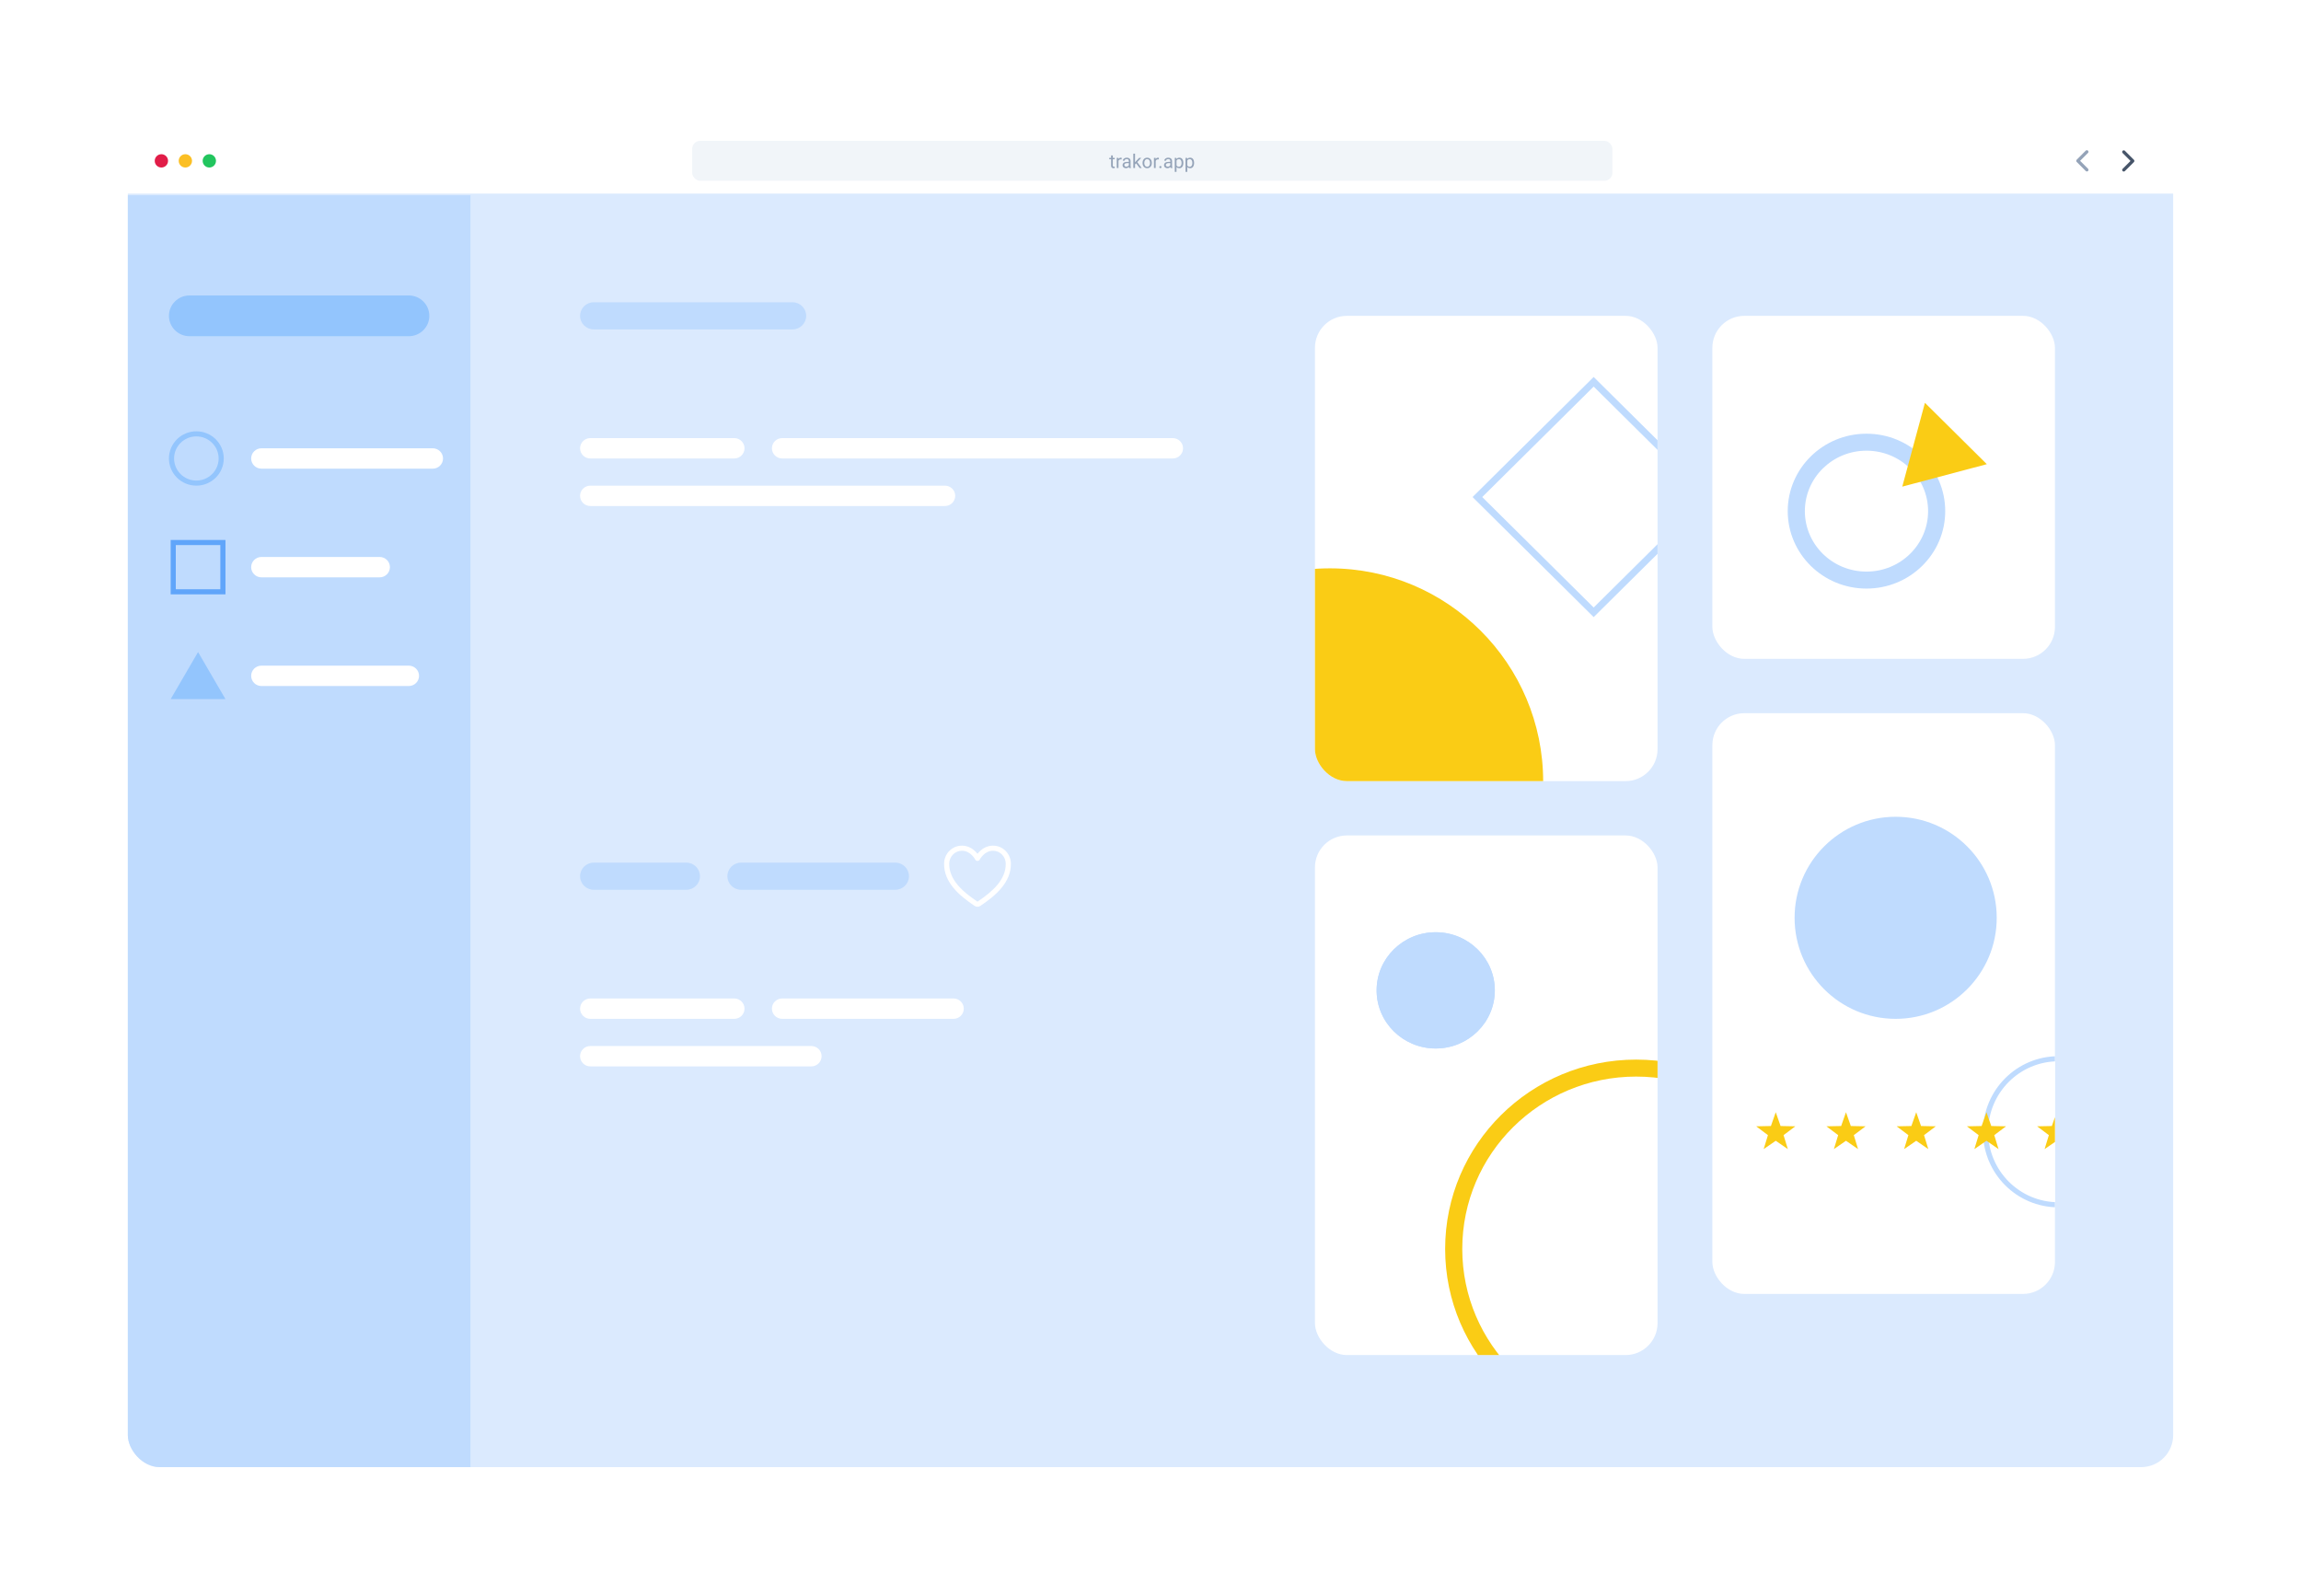 <svg xmlns="http://www.w3.org/2000/svg" width="1440" height="999" viewBox="0 0 1440 999" fill="none">
<g filter="url(#filter0_b_2_7797)">
<g clip-path="url(#clip0_2_7797)">
<rect x="80" y="80.141" width="1280" height="838" rx="20" fill="white"/>
<path d="M101 104.835C98.699 104.835 96.834 102.969 96.834 100.668C96.834 98.367 98.699 96.501 101 96.501C103.301 96.501 105.167 98.367 105.167 100.668C105.167 102.969 103.301 104.835 101 104.835Z" fill="#E11D48"/>
<path d="M116 104.835C113.699 104.835 111.833 102.969 111.833 100.668C111.833 98.367 113.699 96.501 116 96.501C118.301 96.501 120.167 98.367 120.167 100.668C120.167 102.969 118.301 104.835 116 104.835Z" fill="#FBBF24"/>
<path d="M131 104.835C128.699 104.835 126.833 102.969 126.833 100.668C126.833 98.367 128.699 96.501 131 96.501C133.301 96.501 135.167 98.367 135.167 100.668C135.167 102.969 133.301 104.835 131 104.835Z" fill="#22C55E"/>
<path d="M1301.76 100.641L1306.71 105.591C1306.8 105.683 1306.88 105.793 1306.93 105.915C1306.98 106.037 1307.01 106.169 1307.01 106.301C1307.01 106.434 1306.99 106.566 1306.94 106.689C1306.89 106.812 1306.81 106.923 1306.72 107.017C1306.63 107.111 1306.51 107.185 1306.39 107.236C1306.27 107.286 1306.14 107.311 1306 107.31C1305.87 107.309 1305.74 107.281 1305.62 107.229C1305.5 107.176 1305.39 107.1 1305.29 107.005L1299.64 101.348C1299.45 101.16 1299.34 100.906 1299.34 100.641C1299.34 100.376 1299.45 100.121 1299.64 99.934L1305.29 94.277C1305.48 94.095 1305.73 93.994 1306 93.996C1306.26 93.998 1306.51 94.104 1306.69 94.289C1306.88 94.474 1306.99 94.725 1306.99 94.987C1306.99 95.25 1306.89 95.502 1306.71 95.691L1301.76 100.641Z" fill="#94A3B8"/>
<path d="M1333.31 100.712L1328.36 95.762C1328.18 95.573 1328.08 95.321 1328.08 95.058C1328.09 94.796 1328.19 94.545 1328.38 94.36C1328.56 94.175 1328.81 94.07 1329.07 94.067C1329.34 94.065 1329.59 94.166 1329.78 94.348L1335.44 100.005C1335.62 100.192 1335.73 100.447 1335.73 100.712C1335.73 100.977 1335.62 101.231 1335.44 101.419L1329.78 107.076C1329.59 107.258 1329.34 107.359 1329.07 107.357C1328.81 107.354 1328.56 107.249 1328.38 107.064C1328.19 106.878 1328.09 106.627 1328.08 106.365C1328.08 106.103 1328.18 105.85 1328.36 105.662L1333.31 100.712Z" fill="#475569"/>
<rect x="433.181" y="88.141" width="575.888" height="25" rx="5" fill="#F1F5F9"/>
<path d="M697.605 98.801V99.633H694.178V98.801H697.605ZM695.338 97.26H696.422V103.571C696.422 103.785 696.455 103.948 696.521 104.057C696.588 104.166 696.674 104.239 696.779 104.274C696.885 104.309 696.998 104.326 697.119 104.326C697.209 104.326 697.303 104.319 697.4 104.303C697.502 104.283 697.578 104.268 697.629 104.256L697.635 105.141C697.549 105.168 697.436 105.194 697.295 105.217C697.158 105.244 696.992 105.258 696.797 105.258C696.531 105.258 696.287 105.205 696.064 105.1C695.842 104.994 695.664 104.819 695.531 104.573C695.402 104.323 695.338 103.987 695.338 103.565V97.26ZM699.961 99.797V105.141H698.877V98.801H699.932L699.961 99.797ZM701.941 98.766L701.936 99.774C701.846 99.754 701.76 99.742 701.678 99.739C701.6 99.731 701.51 99.727 701.408 99.727C701.158 99.727 700.938 99.766 700.746 99.844C700.555 99.922 700.393 100.031 700.26 100.172C700.127 100.313 700.021 100.481 699.943 100.676C699.869 100.867 699.82 101.078 699.797 101.309L699.492 101.485C699.492 101.102 699.529 100.742 699.604 100.406C699.682 100.071 699.801 99.774 699.961 99.516C700.121 99.254 700.324 99.051 700.57 98.906C700.82 98.758 701.117 98.684 701.461 98.684C701.539 98.684 701.629 98.694 701.73 98.713C701.832 98.729 701.902 98.746 701.941 98.766ZM706.447 104.057V100.793C706.447 100.543 706.396 100.326 706.295 100.143C706.197 99.955 706.049 99.811 705.85 99.709C705.65 99.608 705.404 99.557 705.111 99.557C704.838 99.557 704.598 99.604 704.391 99.698C704.188 99.791 704.027 99.914 703.91 100.067C703.797 100.219 703.74 100.383 703.74 100.559H702.656C702.656 100.332 702.715 100.108 702.832 99.885C702.949 99.662 703.117 99.461 703.336 99.281C703.559 99.098 703.824 98.953 704.133 98.848C704.445 98.739 704.793 98.684 705.176 98.684C705.637 98.684 706.043 98.762 706.395 98.918C706.75 99.075 707.027 99.311 707.227 99.627C707.43 99.94 707.531 100.332 707.531 100.805V103.758C707.531 103.969 707.549 104.194 707.584 104.432C707.623 104.67 707.68 104.875 707.754 105.047V105.141H706.623C706.568 105.016 706.525 104.85 706.494 104.643C706.463 104.432 706.447 104.237 706.447 104.057ZM706.635 101.297L706.646 102.059H705.551C705.242 102.059 704.967 102.084 704.725 102.135C704.482 102.182 704.279 102.254 704.115 102.352C703.951 102.449 703.826 102.573 703.74 102.721C703.654 102.865 703.611 103.035 703.611 103.231C703.611 103.43 703.656 103.612 703.746 103.776C703.836 103.94 703.971 104.071 704.15 104.168C704.334 104.262 704.559 104.309 704.824 104.309C705.156 104.309 705.449 104.239 705.703 104.098C705.957 103.957 706.158 103.785 706.307 103.582C706.459 103.379 706.541 103.182 706.553 102.99L707.016 103.512C706.988 103.676 706.914 103.858 706.793 104.057C706.672 104.256 706.51 104.448 706.307 104.631C706.107 104.811 705.869 104.961 705.592 105.082C705.318 105.199 705.01 105.258 704.666 105.258C704.236 105.258 703.859 105.174 703.535 105.006C703.215 104.838 702.965 104.614 702.785 104.332C702.609 104.047 702.521 103.729 702.521 103.377C702.521 103.037 702.588 102.739 702.721 102.481C702.854 102.219 703.045 102.002 703.295 101.83C703.545 101.655 703.846 101.522 704.197 101.432C704.549 101.342 704.941 101.297 705.375 101.297H706.635ZM710.326 96.141V105.141H709.236V96.141H710.326ZM714.199 98.801L711.434 101.76L709.887 103.365L709.799 102.211L710.906 100.887L712.875 98.801H714.199ZM713.209 105.141L710.947 102.117L711.51 101.151L714.486 105.141H713.209ZM715.031 102.041V101.906C715.031 101.449 715.098 101.026 715.23 100.635C715.363 100.24 715.555 99.899 715.805 99.61C716.055 99.317 716.357 99.09 716.713 98.93C717.068 98.766 717.467 98.684 717.908 98.684C718.354 98.684 718.754 98.766 719.109 98.93C719.469 99.09 719.773 99.317 720.023 99.61C720.277 99.899 720.471 100.24 720.604 100.635C720.736 101.026 720.803 101.449 720.803 101.906V102.041C720.803 102.498 720.736 102.922 720.604 103.313C720.471 103.703 720.277 104.045 720.023 104.338C719.773 104.627 719.471 104.854 719.115 105.018C718.764 105.178 718.365 105.258 717.92 105.258C717.475 105.258 717.074 105.178 716.719 105.018C716.363 104.854 716.059 104.627 715.805 104.338C715.555 104.045 715.363 103.703 715.23 103.313C715.098 102.922 715.031 102.498 715.031 102.041ZM716.115 101.906V102.041C716.115 102.358 716.152 102.656 716.227 102.938C716.301 103.215 716.412 103.461 716.561 103.676C716.713 103.891 716.902 104.061 717.129 104.186C717.355 104.307 717.619 104.367 717.92 104.367C718.217 104.367 718.477 104.307 718.699 104.186C718.926 104.061 719.113 103.891 719.262 103.676C719.41 103.461 719.521 103.215 719.596 102.938C719.674 102.656 719.713 102.358 719.713 102.041V101.906C719.713 101.594 719.674 101.299 719.596 101.022C719.521 100.74 719.408 100.492 719.256 100.278C719.107 100.059 718.92 99.887 718.693 99.762C718.471 99.637 718.209 99.575 717.908 99.575C717.611 99.575 717.35 99.637 717.123 99.762C716.9 99.887 716.713 100.059 716.561 100.278C716.412 100.492 716.301 100.74 716.227 101.022C716.152 101.299 716.115 101.594 716.115 101.906ZM723.246 99.797V105.141H722.162V98.801H723.217L723.246 99.797ZM725.227 98.766L725.221 99.774C725.131 99.754 725.045 99.742 724.963 99.739C724.885 99.731 724.795 99.727 724.693 99.727C724.443 99.727 724.223 99.766 724.031 99.844C723.84 99.922 723.678 100.031 723.545 100.172C723.412 100.313 723.307 100.481 723.229 100.676C723.154 100.867 723.105 101.078 723.082 101.309L722.777 101.485C722.777 101.102 722.814 100.742 722.889 100.406C722.967 100.071 723.086 99.774 723.246 99.516C723.406 99.254 723.609 99.051 723.855 98.906C724.105 98.758 724.402 98.684 724.746 98.684C724.824 98.684 724.914 98.694 725.016 98.713C725.117 98.729 725.188 98.746 725.227 98.766ZM725.52 104.567C725.52 104.383 725.576 104.229 725.689 104.104C725.807 103.975 725.975 103.91 726.193 103.91C726.412 103.91 726.578 103.975 726.691 104.104C726.809 104.229 726.867 104.383 726.867 104.567C726.867 104.746 726.809 104.899 726.691 105.024C726.578 105.149 726.412 105.211 726.193 105.211C725.975 105.211 725.807 105.149 725.689 105.024C725.576 104.899 725.52 104.746 725.52 104.567ZM732.404 104.057V100.793C732.404 100.543 732.354 100.326 732.252 100.143C732.154 99.955 732.006 99.811 731.807 99.709C731.607 99.608 731.361 99.557 731.068 99.557C730.795 99.557 730.555 99.604 730.348 99.698C730.145 99.791 729.984 99.914 729.867 100.067C729.754 100.219 729.697 100.383 729.697 100.559H728.613C728.613 100.332 728.672 100.108 728.789 99.885C728.906 99.662 729.074 99.461 729.293 99.281C729.516 99.098 729.781 98.953 730.09 98.848C730.402 98.739 730.75 98.684 731.133 98.684C731.594 98.684 732 98.762 732.352 98.918C732.707 99.075 732.984 99.311 733.184 99.627C733.387 99.94 733.488 100.332 733.488 100.805V103.758C733.488 103.969 733.506 104.194 733.541 104.432C733.58 104.67 733.637 104.875 733.711 105.047V105.141H732.58C732.525 105.016 732.482 104.85 732.451 104.643C732.42 104.432 732.404 104.237 732.404 104.057ZM732.592 101.297L732.604 102.059H731.508C731.199 102.059 730.924 102.084 730.682 102.135C730.439 102.182 730.236 102.254 730.072 102.352C729.908 102.449 729.783 102.573 729.697 102.721C729.611 102.865 729.568 103.035 729.568 103.231C729.568 103.43 729.613 103.612 729.703 103.776C729.793 103.94 729.928 104.071 730.107 104.168C730.291 104.262 730.516 104.309 730.781 104.309C731.113 104.309 731.406 104.239 731.66 104.098C731.914 103.957 732.115 103.785 732.264 103.582C732.416 103.379 732.498 103.182 732.51 102.99L732.973 103.512C732.945 103.676 732.871 103.858 732.75 104.057C732.629 104.256 732.467 104.448 732.264 104.631C732.064 104.811 731.826 104.961 731.549 105.082C731.275 105.199 730.967 105.258 730.623 105.258C730.193 105.258 729.816 105.174 729.492 105.006C729.172 104.838 728.922 104.614 728.742 104.332C728.566 104.047 728.479 103.729 728.479 103.377C728.479 103.037 728.545 102.739 728.678 102.481C728.811 102.219 729.002 102.002 729.252 101.83C729.502 101.655 729.803 101.522 730.154 101.432C730.506 101.342 730.898 101.297 731.332 101.297H732.592ZM736.277 100.02V107.578H735.188V98.801H736.184L736.277 100.02ZM740.549 101.918V102.041C740.549 102.502 740.494 102.93 740.385 103.324C740.275 103.715 740.115 104.055 739.904 104.344C739.697 104.633 739.441 104.858 739.137 105.018C738.832 105.178 738.482 105.258 738.088 105.258C737.686 105.258 737.33 105.192 737.021 105.059C736.713 104.926 736.451 104.733 736.236 104.479C736.021 104.225 735.85 103.92 735.721 103.565C735.596 103.209 735.51 102.809 735.463 102.364V101.707C735.51 101.239 735.598 100.819 735.727 100.448C735.855 100.076 736.025 99.76 736.236 99.498C736.451 99.233 736.711 99.031 737.016 98.895C737.32 98.754 737.672 98.684 738.07 98.684C738.469 98.684 738.822 98.762 739.131 98.918C739.439 99.071 739.699 99.289 739.91 99.575C740.121 99.86 740.279 100.201 740.385 100.6C740.494 100.994 740.549 101.434 740.549 101.918ZM739.459 102.041V101.918C739.459 101.602 739.426 101.305 739.359 101.028C739.293 100.746 739.189 100.5 739.049 100.289C738.912 100.074 738.736 99.906 738.521 99.785C738.307 99.66 738.051 99.598 737.754 99.598C737.48 99.598 737.242 99.645 737.039 99.739C736.84 99.832 736.67 99.959 736.529 100.119C736.389 100.276 736.273 100.455 736.184 100.658C736.098 100.858 736.033 101.065 735.99 101.28V102.797C736.068 103.071 736.178 103.328 736.318 103.571C736.459 103.809 736.646 104.002 736.881 104.151C737.115 104.295 737.41 104.367 737.766 104.367C738.059 104.367 738.311 104.307 738.521 104.186C738.736 104.061 738.912 103.891 739.049 103.676C739.189 103.461 739.293 103.215 739.359 102.938C739.426 102.656 739.459 102.358 739.459 102.041ZM743.016 100.02V107.578H741.926V98.801H742.922L743.016 100.02ZM747.287 101.918V102.041C747.287 102.502 747.232 102.93 747.123 103.324C747.014 103.715 746.854 104.055 746.643 104.344C746.436 104.633 746.18 104.858 745.875 105.018C745.57 105.178 745.221 105.258 744.826 105.258C744.424 105.258 744.068 105.192 743.76 105.059C743.451 104.926 743.189 104.733 742.975 104.479C742.76 104.225 742.588 103.92 742.459 103.565C742.334 103.209 742.248 102.809 742.201 102.364V101.707C742.248 101.239 742.336 100.819 742.465 100.448C742.594 100.076 742.764 99.76 742.975 99.498C743.189 99.233 743.449 99.031 743.754 98.895C744.059 98.754 744.41 98.684 744.809 98.684C745.207 98.684 745.561 98.762 745.869 98.918C746.178 99.071 746.438 99.289 746.648 99.575C746.859 99.86 747.018 100.201 747.123 100.6C747.232 100.994 747.287 101.434 747.287 101.918ZM746.197 102.041V101.918C746.197 101.602 746.164 101.305 746.098 101.028C746.031 100.746 745.928 100.5 745.787 100.289C745.65 100.074 745.475 99.906 745.26 99.785C745.045 99.66 744.789 99.598 744.492 99.598C744.219 99.598 743.98 99.645 743.777 99.739C743.578 99.832 743.408 99.959 743.268 100.119C743.127 100.276 743.012 100.455 742.922 100.658C742.836 100.858 742.771 101.065 742.729 101.28V102.797C742.807 103.071 742.916 103.328 743.057 103.571C743.197 103.809 743.385 104.002 743.619 104.151C743.854 104.295 744.148 104.367 744.504 104.367C744.797 104.367 745.049 104.307 745.26 104.186C745.475 104.061 745.65 103.891 745.787 103.676C745.928 103.461 746.031 103.215 746.098 102.938C746.164 102.656 746.197 102.358 746.197 102.041Z" fill="#94A3B8"/>
<rect x="80" y="121.141" width="1280" height="797" fill="#DBEAFE"/>
<path d="M80 122.204H294.405V918.141H80V122.204Z" fill="#BFDBFE"/>
<path d="M105.729 197.653C105.729 190.61 111.488 184.901 118.593 184.901H255.812C262.917 184.901 268.677 190.61 268.677 197.653C268.677 204.696 262.917 210.405 255.812 210.405H118.593C111.488 210.405 105.729 204.696 105.729 197.653Z" fill="#93C5FD"/>
<path d="M157.186 286.917C157.186 283.395 160.066 280.541 163.618 280.541H270.821C274.373 280.541 277.253 283.395 277.253 286.917C277.253 290.438 274.373 293.293 270.821 293.293H163.618C160.066 293.293 157.186 290.438 157.186 286.917Z" fill="white"/>
<path d="M157.186 354.928C157.186 351.406 160.066 348.552 163.618 348.552H237.588C241.14 348.552 244.02 351.406 244.02 354.928C244.02 358.449 241.14 361.304 237.588 361.304H163.618C160.066 361.304 157.186 358.449 157.186 354.928Z" fill="white"/>
<path d="M157.186 422.938C157.186 419.417 160.066 416.562 163.618 416.562H255.812C259.365 416.562 262.245 419.417 262.245 422.938C262.245 426.46 259.365 429.314 255.812 429.314H163.618C160.066 429.314 157.186 426.46 157.186 422.938Z" fill="white"/>
<path fill-rule="evenodd" clip-rule="evenodd" d="M122.881 300.732C130.578 300.732 136.817 294.547 136.817 286.917C136.817 279.287 130.578 273.102 122.881 273.102C115.184 273.102 108.945 279.287 108.945 286.917C108.945 294.547 115.184 300.732 122.881 300.732ZM122.881 303.92C132.354 303.92 140.033 296.307 140.033 286.917C140.033 277.527 132.354 269.914 122.881 269.914C113.408 269.914 105.729 277.527 105.729 286.917C105.729 296.307 113.408 303.92 122.881 303.92Z" fill="#93C5FD"/>
<path d="M363.015 197.653C363.015 192.958 366.855 189.152 371.591 189.152H495.946C500.683 189.152 504.523 192.958 504.523 197.653C504.523 202.348 500.683 206.154 495.946 206.154H371.591C366.855 206.154 363.015 202.348 363.015 197.653Z" fill="#BFDBFE"/>
<path fill-rule="evenodd" clip-rule="evenodd" d="M590.821 540.427C590.884 534.366 595.741 529.205 601.985 529.205C605.817 529.205 608.636 531.085 610.435 532.856C610.936 533.349 611.365 533.84 611.725 534.294C612.085 533.84 612.515 533.349 613.016 532.856C614.815 531.085 617.634 529.205 621.466 529.205C627.71 529.205 632.567 534.366 632.63 540.427L632.63 540.428C632.749 552.249 623.166 560.428 613.534 566.909C613.001 567.269 612.371 567.461 611.725 567.461C611.08 567.461 610.45 567.269 609.916 566.909C600.283 560.428 590.701 552.249 590.821 540.427L590.821 540.427ZM613.162 537.892C612.889 538.429 612.333 538.769 611.725 538.769C611.118 538.769 610.562 538.429 610.289 537.892C610.289 537.891 610.288 537.89 610.287 537.888C610.285 537.884 610.282 537.878 610.277 537.869C610.275 537.865 610.272 537.86 610.269 537.854C610.251 537.82 610.221 537.766 610.179 537.693C610.095 537.547 609.963 537.33 609.784 537.065C609.425 536.533 608.886 535.823 608.169 535.118C606.728 533.7 604.677 532.393 601.985 532.393C597.623 532.393 594.083 536.026 594.037 540.46M613.162 537.892C613.162 537.891 613.163 537.89 613.164 537.888C613.167 537.882 613.173 537.871 613.182 537.854C613.2 537.82 613.23 537.766 613.272 537.693C613.356 537.547 613.488 537.33 613.666 537.065C614.026 536.533 614.565 535.823 615.282 535.118C616.722 533.7 618.774 532.393 621.466 532.393C625.828 532.393 629.368 536.026 629.414 540.459C629.514 550.421 621.443 557.734 611.727 564.272L611.725 564.273L611.724 564.272C602.007 557.734 593.936 550.421 594.037 540.46" fill="white"/>
<path d="M363.015 548.333C363.015 543.638 366.855 539.832 371.591 539.832H429.481C434.217 539.832 438.057 543.638 438.057 548.333C438.057 553.028 434.217 556.834 429.481 556.834H371.591C366.855 556.834 363.015 553.028 363.015 548.333Z" fill="#BFDBFE"/>
<path d="M455.209 548.333C455.209 543.638 459.049 539.832 463.786 539.832H560.268C565.005 539.832 568.844 543.638 568.844 548.333C568.844 553.028 565.005 556.834 560.268 556.834H463.786C459.049 556.834 455.209 553.028 455.209 548.333Z" fill="#BFDBFE"/>
<path d="M363.015 631.221C363.015 627.699 365.895 624.845 369.447 624.845H459.498C463.05 624.845 465.93 627.699 465.93 631.221C465.93 634.742 463.05 637.597 459.498 637.597H369.447C365.895 637.597 363.015 634.742 363.015 631.221Z" fill="white"/>
<path d="M363.015 660.975C363.015 657.454 365.895 654.599 369.447 654.599H507.739C511.291 654.599 514.171 657.454 514.171 660.975C514.171 664.497 511.291 667.351 507.739 667.351H369.447C365.895 667.351 363.015 664.497 363.015 660.975Z" fill="white"/>
<path d="M483.082 631.221C483.082 627.699 485.962 624.845 489.514 624.845H596.717C600.269 624.845 603.149 627.699 603.149 631.221C603.149 634.742 600.269 637.597 596.717 637.597H489.514C485.962 637.597 483.082 634.742 483.082 631.221Z" fill="white"/>
<path d="M363.015 280.541C363.015 277.019 365.895 274.165 369.447 274.165H459.498C463.05 274.165 465.93 277.019 465.93 280.541C465.93 284.062 463.05 286.917 459.498 286.917H369.447C365.895 286.917 363.015 284.062 363.015 280.541Z" fill="white"/>
<path d="M363.015 310.295C363.015 306.774 365.895 303.919 369.447 303.919H591.357C594.909 303.919 597.789 306.774 597.789 310.295C597.789 313.817 594.909 316.671 591.357 316.671H369.447C365.895 316.671 363.015 313.817 363.015 310.295Z" fill="white"/>
<path d="M483.082 280.541C483.082 277.019 485.962 274.165 489.514 274.165H733.936C737.489 274.165 740.368 277.019 740.368 280.541C740.368 284.062 737.489 286.917 733.936 286.917H489.514C485.962 286.917 483.082 284.062 483.082 280.541Z" fill="white"/>
<path fill-rule="evenodd" clip-rule="evenodd" d="M137.89 341.113H110.017V368.742H137.89V341.113ZM106.801 337.925V371.93H141.106V337.925H106.801Z" fill="#60A5FA"/>
<g clip-path="url(#clip1_2_7797)">
<rect x="822.915" y="197.653" width="214.405" height="291.171" rx="20" fill="white"/>
<path d="M965.736 489.075C965.736 562.755 905.98 622.484 832.266 622.484C758.553 622.484 698.796 562.755 698.796 489.075C698.796 415.395 758.553 355.666 832.266 355.666C905.98 355.666 965.736 415.395 965.736 489.075Z" fill="#FACC15"/>
<path fill-rule="evenodd" clip-rule="evenodd" d="M1067.08 311.051L997.345 241.92L927.605 311.051L997.345 380.181L1067.08 311.051ZM997.345 235.909L921.541 311.051L997.345 386.193L1073.15 311.051L997.345 235.909Z" fill="#BFDBFE"/>
</g>
<path d="M123.953 408.061L141.106 437.51H106.801L123.953 408.061Z" fill="#93C5FD"/>
<rect x="1071.62" y="197.653" width="214.405" height="214.659" rx="20" fill="white"/>
<path fill-rule="evenodd" clip-rule="evenodd" d="M1168.07 357.708C1189.45 357.708 1206.63 340.689 1206.63 319.874C1206.63 299.058 1189.45 282.04 1168.07 282.04C1146.7 282.04 1129.51 299.058 1129.51 319.874C1129.51 340.689 1146.7 357.708 1168.07 357.708ZM1168.07 368.335C1195.29 368.335 1217.35 346.638 1217.35 319.874C1217.35 293.11 1195.29 271.413 1168.07 271.413C1140.86 271.413 1118.79 293.11 1118.79 319.874C1118.79 346.638 1140.86 368.335 1168.07 368.335Z" fill="#BFDBFE"/>
<path d="M1190.47 304.535L1204.65 252.087L1243.38 290.481L1190.47 304.535Z" fill="#FACC15"/>
<g clip-path="url(#clip2_2_7797)">
<rect x="822.915" y="522.829" width="214.405" height="325.176" rx="20" fill="white"/>
<path fill-rule="evenodd" clip-rule="evenodd" d="M1023.92 889.449C1084.01 889.449 1132.73 841.158 1132.73 781.588C1132.73 722.018 1084.01 673.727 1023.92 673.727C963.825 673.727 915.109 722.018 915.109 781.588C915.109 841.158 963.825 889.449 1023.92 889.449ZM1023.92 900.076C1089.93 900.076 1143.45 847.027 1143.45 781.588C1143.45 716.149 1089.93 663.101 1023.92 663.101C957.905 663.101 904.389 716.149 904.389 781.588C904.389 847.027 957.905 900.076 1023.92 900.076Z" fill="#FACC15"/>
<path d="M935.477 619.772C935.477 639.859 918.918 656.143 898.492 656.143C878.066 656.143 861.507 639.859 861.507 619.772C861.507 599.685 878.066 583.401 898.492 583.401C918.918 583.401 935.477 599.685 935.477 619.772Z" fill="#BFDBFE"/>
<path fill-rule="evenodd" clip-rule="evenodd" d="M898.492 652.955C917.166 652.955 932.261 638.075 932.261 619.772C932.261 601.469 917.166 586.589 898.492 586.589C879.818 586.589 864.723 601.469 864.723 619.772C864.723 638.075 879.818 652.955 898.492 652.955ZM898.492 656.143C918.918 656.143 935.477 639.859 935.477 619.772C935.477 599.685 918.918 583.401 898.492 583.401C878.066 583.401 861.507 599.685 861.507 619.772C861.507 639.859 878.066 656.143 898.492 656.143Z" fill="#BFDBFE"/>
</g>
<g clip-path="url(#clip3_2_7797)">
<rect x="1071.62" y="446.317" width="214.405" height="363.432" rx="20" fill="white"/>
<path d="M1335.34 708.264C1335.34 734.381 1314.23 755.553 1288.17 755.553C1262.12 755.553 1241.01 734.381 1241.01 708.264C1241.01 682.147 1262.12 660.976 1288.17 660.976C1314.23 660.976 1335.34 682.147 1335.34 708.264Z" fill="white"/>
<path fill-rule="evenodd" clip-rule="evenodd" d="M1288.17 752.365C1312.41 752.365 1332.13 732.654 1332.13 708.264C1332.13 683.874 1312.41 664.164 1288.17 664.164C1263.93 664.164 1244.22 683.874 1244.22 708.264C1244.22 732.654 1263.93 752.365 1288.17 752.365ZM1288.17 755.553C1314.23 755.553 1335.34 734.381 1335.34 708.264C1335.34 682.147 1314.23 660.976 1288.17 660.976C1262.12 660.976 1241.01 682.147 1241.01 708.264C1241.01 734.381 1262.12 755.553 1288.17 755.553Z" fill="#BFDBFE"/>
<path d="M1249.58 574.368C1249.58 609.288 1221.26 637.597 1186.33 637.597C1151.4 637.597 1123.08 609.288 1123.08 574.368C1123.08 539.448 1151.4 511.14 1186.33 511.14C1221.26 511.14 1249.58 539.448 1249.58 574.368Z" fill="#BFDBFE"/>
<path d="M1111.29 696.044L1114.31 704.669L1123.52 704.855L1116.18 710.372L1118.85 719.112L1111.29 713.896L1103.73 719.112L1106.4 710.372L1099.06 704.855L1108.27 704.669L1111.29 696.044Z" fill="#FACC15"/>
<path d="M1155.24 696.044L1158.27 704.669L1167.48 704.855L1160.14 710.372L1162.8 719.112L1155.24 713.896L1147.68 719.112L1150.35 710.372L1143.01 704.855L1152.22 704.669L1155.24 696.044Z" fill="#FACC15"/>
<path d="M1199.2 696.044L1202.22 704.669L1211.43 704.855L1204.09 710.372L1206.76 719.112L1199.2 713.896L1191.63 719.112L1194.3 710.372L1186.96 704.855L1196.17 704.669L1199.2 696.044Z" fill="#FACC15"/>
<path d="M1243.15 696.044L1246.17 704.669L1255.38 704.855L1248.04 710.372L1250.71 719.112L1243.15 713.896L1235.59 719.112L1238.26 710.372L1230.91 704.855L1240.12 704.669L1243.15 696.044Z" fill="#FACC15"/>
<path d="M1287.1 696.044L1290.13 704.669L1299.34 704.855L1292 710.372L1294.66 719.112L1287.1 713.896L1279.54 719.112L1282.21 710.372L1274.87 704.855L1284.08 704.669L1287.1 696.044Z" fill="#FACC15"/>
</g>
</g>
<rect x="75" y="75.141" width="1290" height="848" rx="25" stroke="white" stroke-opacity="0.07" stroke-width="10"/>
</g>
<defs>
<filter id="filter0_b_2_7797" x="20" y="20.141" width="1400" height="958" filterUnits="userSpaceOnUse" color-interpolation-filters="sRGB">
<feFlood flood-opacity="0" result="BackgroundImageFix"/>
<feGaussianBlur in="BackgroundImageFix" stdDeviation="25"/>
<feComposite in2="SourceAlpha" operator="in" result="effect1_backgroundBlur_2_7797"/>
<feBlend mode="normal" in="SourceGraphic" in2="effect1_backgroundBlur_2_7797" result="shape"/>
</filter>
<clipPath id="clip0_2_7797">
<rect x="80" y="80.141" width="1280" height="838" rx="20" fill="white"/>
</clipPath>
<clipPath id="clip1_2_7797">
<rect x="822.915" y="197.653" width="214.405" height="291.171" rx="20" fill="white"/>
</clipPath>
<clipPath id="clip2_2_7797">
<rect x="822.915" y="522.829" width="214.405" height="325.176" rx="20" fill="white"/>
</clipPath>
<clipPath id="clip3_2_7797">
<rect x="1071.62" y="446.317" width="214.405" height="363.432" rx="20" fill="white"/>
</clipPath>
</defs>
</svg>